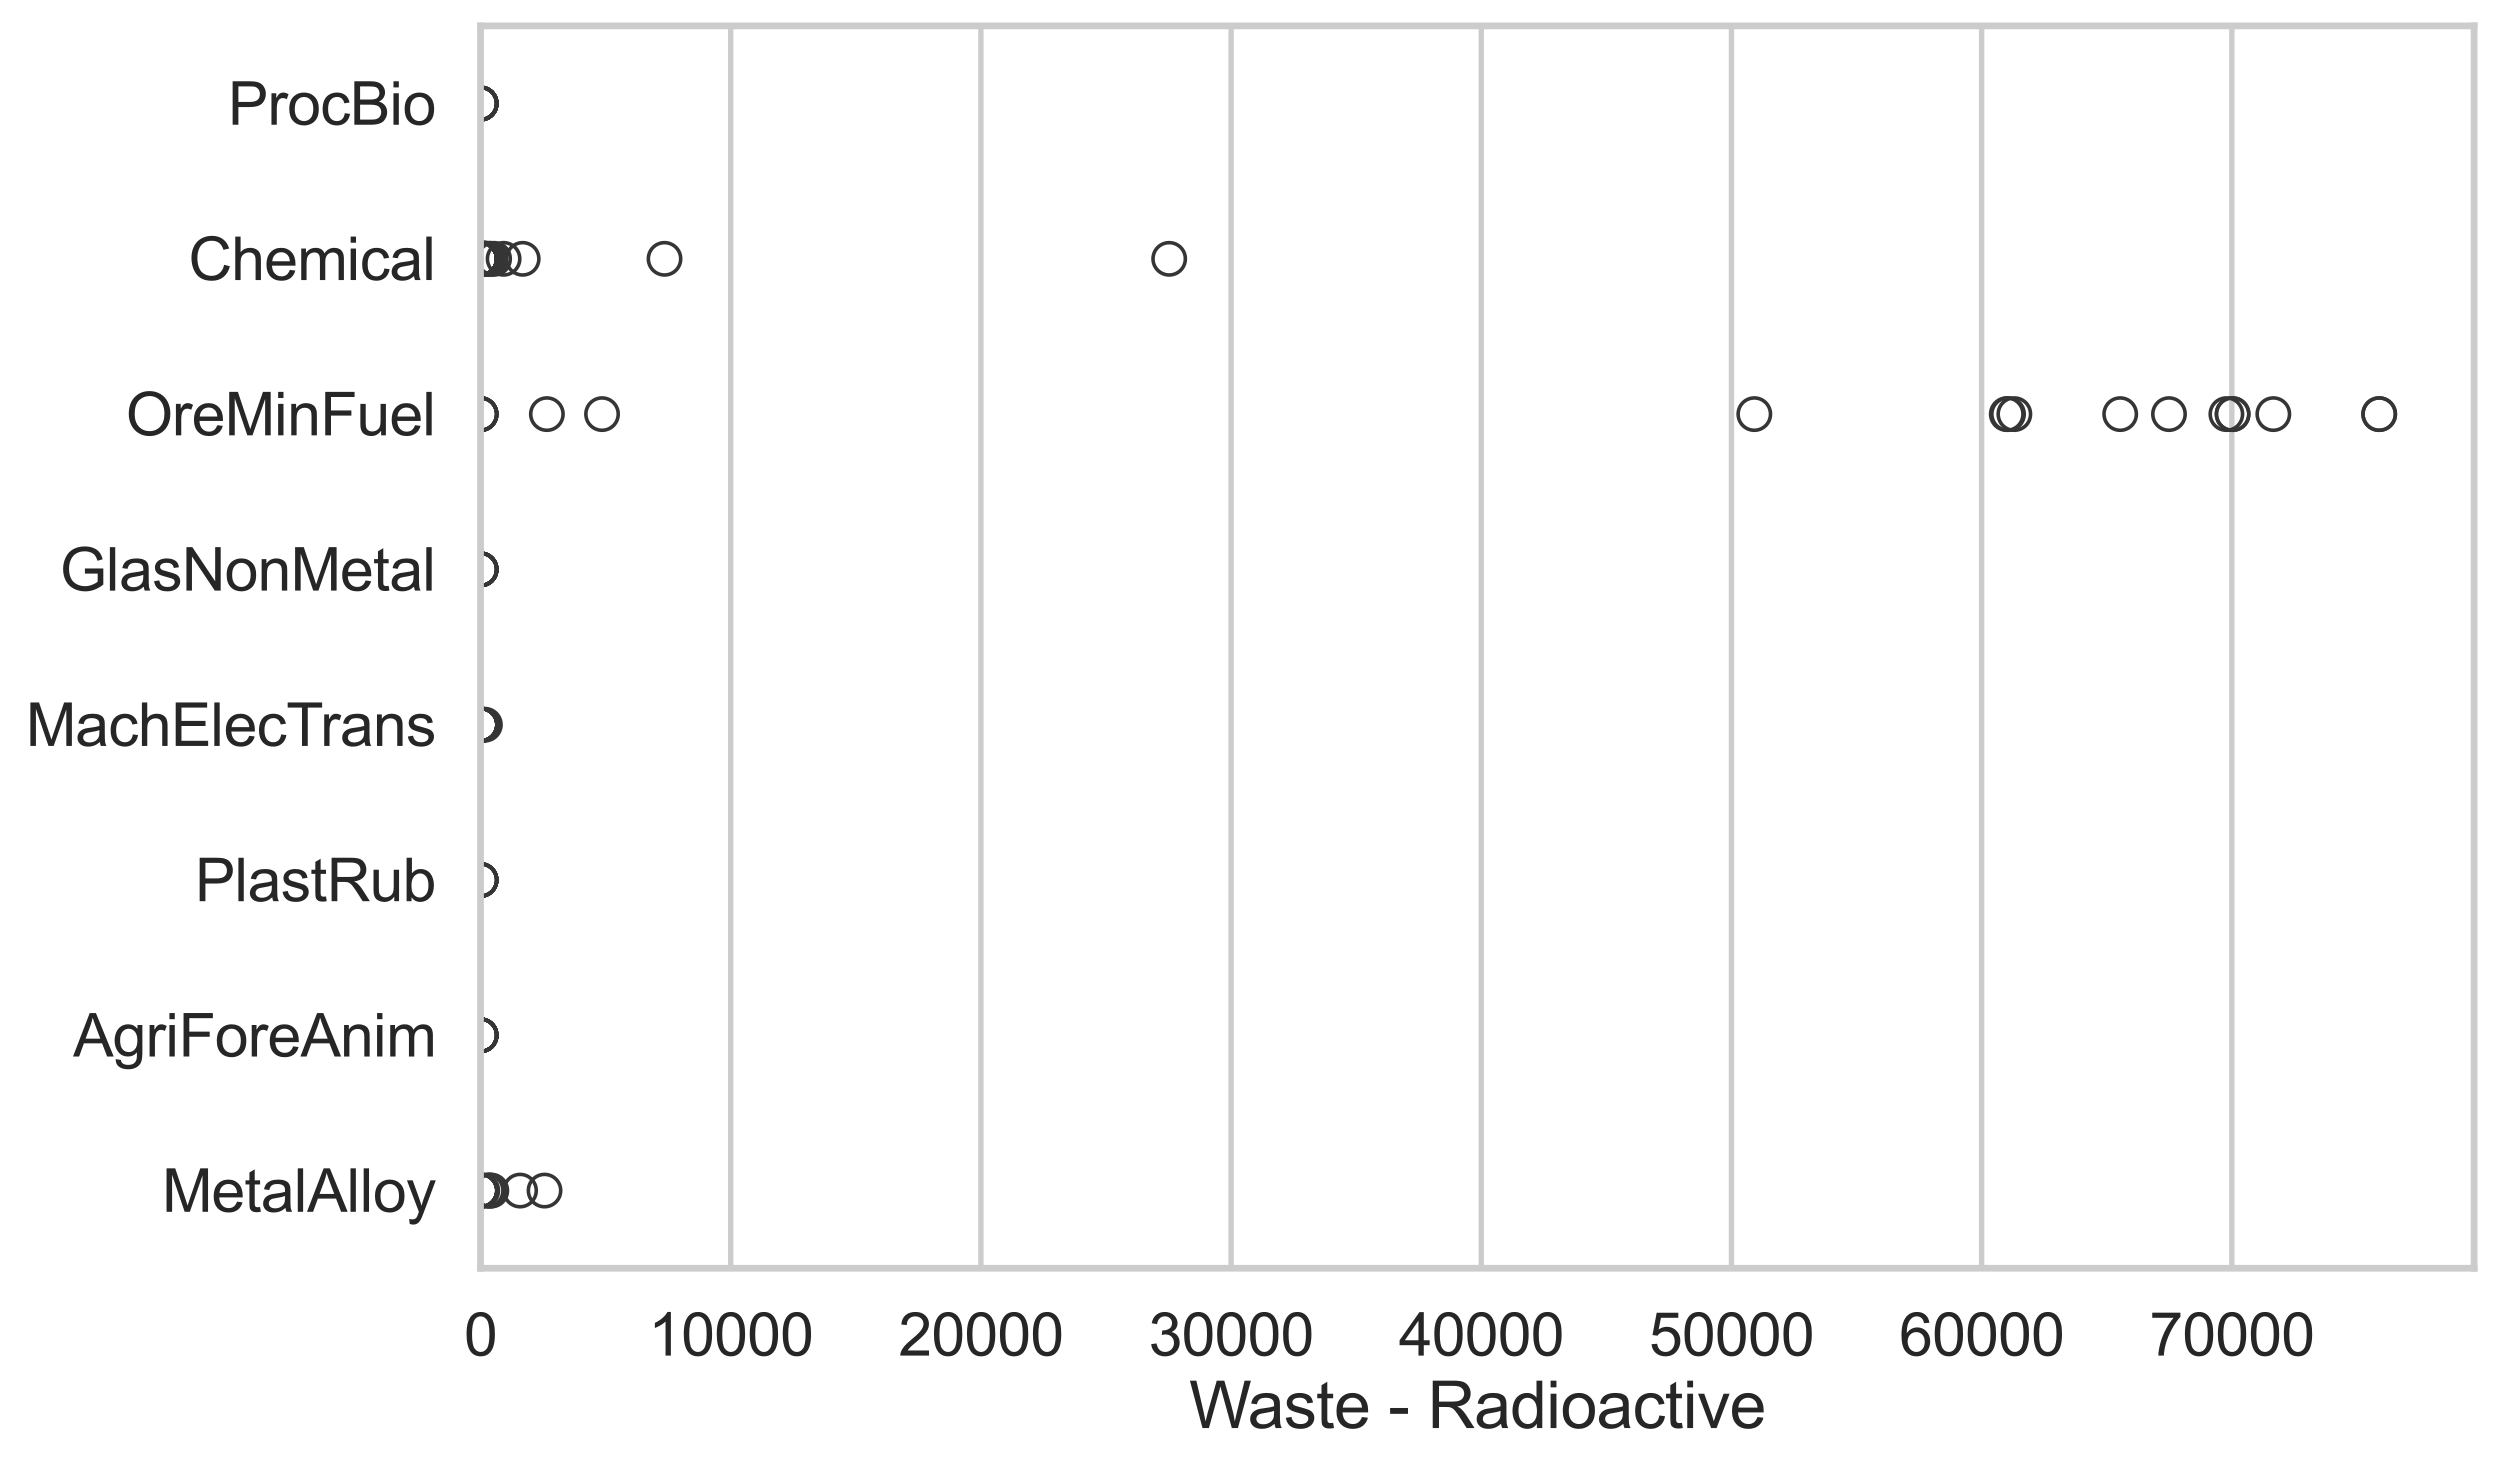 <?xml version="1.0" encoding="utf-8" standalone="no"?>
<!DOCTYPE svg PUBLIC "-//W3C//DTD SVG 1.1//EN"
  "http://www.w3.org/Graphics/SVG/1.1/DTD/svg11.dtd">
<svg xmlns:xlink="http://www.w3.org/1999/xlink" width="695.577pt" height="408.111pt" viewBox="0 0 695.577 408.111" xmlns="http://www.w3.org/2000/svg" version="1.1">
 <defs>
  <style type="text/css">*{stroke-linejoin: round; stroke-linecap: butt}</style>
 </defs>
 <g id="figure_1">
  <g id="patch_1">
   <path d="M 0 408.111 
L 695.577 408.111 
L 695.577 0 
L 0 0 
z
" style="fill: #ffffff"/>
  </g>
  <g id="axes_1">
   <g id="patch_2">
    <path d="M 133.697 352.86 
L 688.377 352.86 
L 688.377 7.2 
L 133.697 7.2 
z
" style="fill: #ffffff"/>
   </g>
   <g id="matplotlib.axis_1">
    <g id="xtick_1">
     <g id="line2d_1">
      <path d="M 133.697 352.86 
L 133.697 7.2 
" clip-path="url(#p157dc9de3c)" style="fill: none; stroke: #cccccc; stroke-width: 1.5; stroke-linecap: round"/>
     </g>
     <g id="text_1">
      <!-- 0 -->
      <g style="fill: #262626" transform="translate(129.109 377.17) scale(0.165 -0.165)">
       <defs>
        <path id="ArialMT-30" d="M 266 2259 
Q 266 3072 433 3567 
Q 600 4063 929 4331 
Q 1259 4600 1759 4600 
Q 2128 4600 2406 4451 
Q 2684 4303 2865 4023 
Q 3047 3744 3150 3342 
Q 3253 2941 3253 2259 
Q 3253 1453 3087 958 
Q 2922 463 2592 192 
Q 2263 -78 1759 -78 
Q 1097 -78 719 397 
Q 266 969 266 2259 
z
M 844 2259 
Q 844 1131 1108 757 
Q 1372 384 1759 384 
Q 2147 384 2411 759 
Q 2675 1134 2675 2259 
Q 2675 3391 2411 3762 
Q 2147 4134 1753 4134 
Q 1366 4134 1134 3806 
Q 844 3388 844 2259 
z
" transform="scale(0.016)"/>
       </defs>
       <use xlink:href="#ArialMT-30"/>
      </g>
     </g>
    </g>
    <g id="xtick_2">
     <g id="line2d_2">
      <path d="M 203.306 352.86 
L 203.306 7.2 
" clip-path="url(#p157dc9de3c)" style="fill: none; stroke: #cccccc; stroke-width: 1.5; stroke-linecap: round"/>
     </g>
     <g id="text_2">
      <!-- 10000 -->
      <g style="fill: #262626" transform="translate(180.367 377.17) scale(0.165 -0.165)">
       <defs>
        <path id="ArialMT-31" d="M 2384 0 
L 1822 0 
L 1822 3584 
Q 1619 3391 1289 3197 
Q 959 3003 697 2906 
L 697 3450 
Q 1169 3672 1522 3987 
Q 1875 4303 2022 4600 
L 2384 4600 
L 2384 0 
z
" transform="scale(0.016)"/>
       </defs>
       <use xlink:href="#ArialMT-31"/>
       <use xlink:href="#ArialMT-30" transform="translate(55.615 0)"/>
       <use xlink:href="#ArialMT-30" transform="translate(111.23 0)"/>
       <use xlink:href="#ArialMT-30" transform="translate(166.846 0)"/>
       <use xlink:href="#ArialMT-30" transform="translate(222.461 0)"/>
      </g>
     </g>
    </g>
    <g id="xtick_3">
     <g id="line2d_3">
      <path d="M 272.916 352.86 
L 272.916 7.2 
" clip-path="url(#p157dc9de3c)" style="fill: none; stroke: #cccccc; stroke-width: 1.5; stroke-linecap: round"/>
     </g>
     <g id="text_3">
      <!-- 20000 -->
      <g style="fill: #262626" transform="translate(249.977 377.17) scale(0.165 -0.165)">
       <defs>
        <path id="ArialMT-32" d="M 3222 541 
L 3222 0 
L 194 0 
Q 188 203 259 391 
Q 375 700 629 1000 
Q 884 1300 1366 1694 
Q 2113 2306 2375 2664 
Q 2638 3022 2638 3341 
Q 2638 3675 2398 3904 
Q 2159 4134 1775 4134 
Q 1369 4134 1125 3890 
Q 881 3647 878 3216 
L 300 3275 
Q 359 3922 746 4261 
Q 1134 4600 1788 4600 
Q 2447 4600 2831 4234 
Q 3216 3869 3216 3328 
Q 3216 3053 3103 2787 
Q 2991 2522 2730 2228 
Q 2469 1934 1863 1422 
Q 1356 997 1212 845 
Q 1069 694 975 541 
L 3222 541 
z
" transform="scale(0.016)"/>
       </defs>
       <use xlink:href="#ArialMT-32"/>
       <use xlink:href="#ArialMT-30" transform="translate(55.615 0)"/>
       <use xlink:href="#ArialMT-30" transform="translate(111.23 0)"/>
       <use xlink:href="#ArialMT-30" transform="translate(166.846 0)"/>
       <use xlink:href="#ArialMT-30" transform="translate(222.461 0)"/>
      </g>
     </g>
    </g>
    <g id="xtick_4">
     <g id="line2d_4">
      <path d="M 342.525 352.86 
L 342.525 7.2 
" clip-path="url(#p157dc9de3c)" style="fill: none; stroke: #cccccc; stroke-width: 1.5; stroke-linecap: round"/>
     </g>
     <g id="text_4">
      <!-- 30000 -->
      <g style="fill: #262626" transform="translate(319.586 377.17) scale(0.165 -0.165)">
       <defs>
        <path id="ArialMT-33" d="M 269 1209 
L 831 1284 
Q 928 806 1161 595 
Q 1394 384 1728 384 
Q 2125 384 2398 659 
Q 2672 934 2672 1341 
Q 2672 1728 2419 1979 
Q 2166 2231 1775 2231 
Q 1616 2231 1378 2169 
L 1441 2663 
Q 1497 2656 1531 2656 
Q 1891 2656 2178 2843 
Q 2466 3031 2466 3422 
Q 2466 3731 2256 3934 
Q 2047 4138 1716 4138 
Q 1388 4138 1169 3931 
Q 950 3725 888 3313 
L 325 3413 
Q 428 3978 793 4289 
Q 1159 4600 1703 4600 
Q 2078 4600 2393 4439 
Q 2709 4278 2876 4000 
Q 3044 3722 3044 3409 
Q 3044 3113 2884 2869 
Q 2725 2625 2413 2481 
Q 2819 2388 3044 2092 
Q 3269 1797 3269 1353 
Q 3269 753 2831 336 
Q 2394 -81 1725 -81 
Q 1122 -81 723 278 
Q 325 638 269 1209 
z
" transform="scale(0.016)"/>
       </defs>
       <use xlink:href="#ArialMT-33"/>
       <use xlink:href="#ArialMT-30" transform="translate(55.615 0)"/>
       <use xlink:href="#ArialMT-30" transform="translate(111.23 0)"/>
       <use xlink:href="#ArialMT-30" transform="translate(166.846 0)"/>
       <use xlink:href="#ArialMT-30" transform="translate(222.461 0)"/>
      </g>
     </g>
    </g>
    <g id="xtick_5">
     <g id="line2d_5">
      <path d="M 412.134 352.86 
L 412.134 7.2 
" clip-path="url(#p157dc9de3c)" style="fill: none; stroke: #cccccc; stroke-width: 1.5; stroke-linecap: round"/>
     </g>
     <g id="text_5">
      <!-- 40000 -->
      <g style="fill: #262626" transform="translate(389.195 377.17) scale(0.165 -0.165)">
       <defs>
        <path id="ArialMT-34" d="M 2069 0 
L 2069 1097 
L 81 1097 
L 81 1613 
L 2172 4581 
L 2631 4581 
L 2631 1613 
L 3250 1613 
L 3250 1097 
L 2631 1097 
L 2631 0 
L 2069 0 
z
M 2069 1613 
L 2069 3678 
L 634 1613 
L 2069 1613 
z
" transform="scale(0.016)"/>
       </defs>
       <use xlink:href="#ArialMT-34"/>
       <use xlink:href="#ArialMT-30" transform="translate(55.615 0)"/>
       <use xlink:href="#ArialMT-30" transform="translate(111.23 0)"/>
       <use xlink:href="#ArialMT-30" transform="translate(166.846 0)"/>
       <use xlink:href="#ArialMT-30" transform="translate(222.461 0)"/>
      </g>
     </g>
    </g>
    <g id="xtick_6">
     <g id="line2d_6">
      <path d="M 481.744 352.86 
L 481.744 7.2 
" clip-path="url(#p157dc9de3c)" style="fill: none; stroke: #cccccc; stroke-width: 1.5; stroke-linecap: round"/>
     </g>
     <g id="text_6">
      <!-- 50000 -->
      <g style="fill: #262626" transform="translate(458.805 377.17) scale(0.165 -0.165)">
       <defs>
        <path id="ArialMT-35" d="M 266 1200 
L 856 1250 
Q 922 819 1161 601 
Q 1400 384 1738 384 
Q 2144 384 2425 690 
Q 2706 997 2706 1503 
Q 2706 1984 2436 2262 
Q 2166 2541 1728 2541 
Q 1456 2541 1237 2417 
Q 1019 2294 894 2097 
L 366 2166 
L 809 4519 
L 3088 4519 
L 3088 3981 
L 1259 3981 
L 1013 2750 
Q 1425 3038 1878 3038 
Q 2478 3038 2890 2622 
Q 3303 2206 3303 1553 
Q 3303 931 2941 478 
Q 2500 -78 1738 -78 
Q 1113 -78 717 272 
Q 322 622 266 1200 
z
" transform="scale(0.016)"/>
       </defs>
       <use xlink:href="#ArialMT-35"/>
       <use xlink:href="#ArialMT-30" transform="translate(55.615 0)"/>
       <use xlink:href="#ArialMT-30" transform="translate(111.23 0)"/>
       <use xlink:href="#ArialMT-30" transform="translate(166.846 0)"/>
       <use xlink:href="#ArialMT-30" transform="translate(222.461 0)"/>
      </g>
     </g>
    </g>
    <g id="xtick_7">
     <g id="line2d_7">
      <path d="M 551.353 352.86 
L 551.353 7.2 
" clip-path="url(#p157dc9de3c)" style="fill: none; stroke: #cccccc; stroke-width: 1.5; stroke-linecap: round"/>
     </g>
     <g id="text_7">
      <!-- 60000 -->
      <g style="fill: #262626" transform="translate(528.414 377.17) scale(0.165 -0.165)">
       <defs>
        <path id="ArialMT-36" d="M 3184 3459 
L 2625 3416 
Q 2550 3747 2413 3897 
Q 2184 4138 1850 4138 
Q 1581 4138 1378 3988 
Q 1113 3794 959 3422 
Q 806 3050 800 2363 
Q 1003 2672 1297 2822 
Q 1591 2972 1913 2972 
Q 2475 2972 2870 2558 
Q 3266 2144 3266 1488 
Q 3266 1056 3080 686 
Q 2894 316 2569 119 
Q 2244 -78 1831 -78 
Q 1128 -78 684 439 
Q 241 956 241 2144 
Q 241 3472 731 4075 
Q 1159 4600 1884 4600 
Q 2425 4600 2770 4297 
Q 3116 3994 3184 3459 
z
M 888 1484 
Q 888 1194 1011 928 
Q 1134 663 1356 523 
Q 1578 384 1822 384 
Q 2178 384 2434 671 
Q 2691 959 2691 1453 
Q 2691 1928 2437 2201 
Q 2184 2475 1800 2475 
Q 1419 2475 1153 2201 
Q 888 1928 888 1484 
z
" transform="scale(0.016)"/>
       </defs>
       <use xlink:href="#ArialMT-36"/>
       <use xlink:href="#ArialMT-30" transform="translate(55.615 0)"/>
       <use xlink:href="#ArialMT-30" transform="translate(111.23 0)"/>
       <use xlink:href="#ArialMT-30" transform="translate(166.846 0)"/>
       <use xlink:href="#ArialMT-30" transform="translate(222.461 0)"/>
      </g>
     </g>
    </g>
    <g id="xtick_8">
     <g id="line2d_8">
      <path d="M 620.962 352.86 
L 620.962 7.2 
" clip-path="url(#p157dc9de3c)" style="fill: none; stroke: #cccccc; stroke-width: 1.5; stroke-linecap: round"/>
     </g>
     <g id="text_8">
      <!-- 70000 -->
      <g style="fill: #262626" transform="translate(598.023 377.17) scale(0.165 -0.165)">
       <defs>
        <path id="ArialMT-37" d="M 303 3981 
L 303 4522 
L 3269 4522 
L 3269 4084 
Q 2831 3619 2401 2847 
Q 1972 2075 1738 1259 
Q 1569 684 1522 0 
L 944 0 
Q 953 541 1156 1306 
Q 1359 2072 1739 2783 
Q 2119 3494 2547 3981 
L 303 3981 
z
" transform="scale(0.016)"/>
       </defs>
       <use xlink:href="#ArialMT-37"/>
       <use xlink:href="#ArialMT-30" transform="translate(55.615 0)"/>
       <use xlink:href="#ArialMT-30" transform="translate(111.23 0)"/>
       <use xlink:href="#ArialMT-30" transform="translate(166.846 0)"/>
       <use xlink:href="#ArialMT-30" transform="translate(222.461 0)"/>
      </g>
     </g>
    </g>
    <g id="text_9">
     <!-- Waste - Radioactive -->
     <g style="fill: #262626" transform="translate(330.848 397.334) scale(0.18 -0.18)">
      <defs>
       <path id="ArialMT-57" d="M 1294 0 
L 78 4581 
L 700 4581 
L 1397 1578 
Q 1509 1106 1591 641 
Q 1766 1375 1797 1488 
L 2669 4581 
L 3400 4581 
L 4056 2263 
Q 4303 1400 4413 641 
Q 4500 1075 4641 1638 
L 5359 4581 
L 5969 4581 
L 4713 0 
L 4128 0 
L 3163 3491 
Q 3041 3928 3019 4028 
Q 2947 3713 2884 3491 
L 1913 0 
L 1294 0 
z
" transform="scale(0.016)"/>
       <path id="ArialMT-61" d="M 2588 409 
Q 2275 144 1986 34 
Q 1697 -75 1366 -75 
Q 819 -75 525 192 
Q 231 459 231 875 
Q 231 1119 342 1320 
Q 453 1522 633 1644 
Q 813 1766 1038 1828 
Q 1203 1872 1538 1913 
Q 2219 1994 2541 2106 
Q 2544 2222 2544 2253 
Q 2544 2597 2384 2738 
Q 2169 2928 1744 2928 
Q 1347 2928 1158 2789 
Q 969 2650 878 2297 
L 328 2372 
Q 403 2725 575 2942 
Q 747 3159 1072 3276 
Q 1397 3394 1825 3394 
Q 2250 3394 2515 3294 
Q 2781 3194 2906 3042 
Q 3031 2891 3081 2659 
Q 3109 2516 3109 2141 
L 3109 1391 
Q 3109 606 3145 398 
Q 3181 191 3288 0 
L 2700 0 
Q 2613 175 2588 409 
z
M 2541 1666 
Q 2234 1541 1622 1453 
Q 1275 1403 1131 1340 
Q 988 1278 909 1158 
Q 831 1038 831 891 
Q 831 666 1001 516 
Q 1172 366 1500 366 
Q 1825 366 2078 508 
Q 2331 650 2450 897 
Q 2541 1088 2541 1459 
L 2541 1666 
z
" transform="scale(0.016)"/>
       <path id="ArialMT-73" d="M 197 991 
L 753 1078 
Q 800 744 1014 566 
Q 1228 388 1613 388 
Q 2000 388 2187 545 
Q 2375 703 2375 916 
Q 2375 1106 2209 1216 
Q 2094 1291 1634 1406 
Q 1016 1563 777 1677 
Q 538 1791 414 1992 
Q 291 2194 291 2438 
Q 291 2659 392 2848 
Q 494 3038 669 3163 
Q 800 3259 1026 3326 
Q 1253 3394 1513 3394 
Q 1903 3394 2198 3281 
Q 2494 3169 2634 2976 
Q 2775 2784 2828 2463 
L 2278 2388 
Q 2241 2644 2061 2787 
Q 1881 2931 1553 2931 
Q 1166 2931 1000 2803 
Q 834 2675 834 2503 
Q 834 2394 903 2306 
Q 972 2216 1119 2156 
Q 1203 2125 1616 2013 
Q 2213 1853 2448 1751 
Q 2684 1650 2818 1456 
Q 2953 1263 2953 975 
Q 2953 694 2789 445 
Q 2625 197 2315 61 
Q 2006 -75 1616 -75 
Q 969 -75 630 194 
Q 291 463 197 991 
z
" transform="scale(0.016)"/>
       <path id="ArialMT-74" d="M 1650 503 
L 1731 6 
Q 1494 -44 1306 -44 
Q 1000 -44 831 53 
Q 663 150 594 308 
Q 525 466 525 972 
L 525 2881 
L 113 2881 
L 113 3319 
L 525 3319 
L 525 4141 
L 1084 4478 
L 1084 3319 
L 1650 3319 
L 1650 2881 
L 1084 2881 
L 1084 941 
Q 1084 700 1114 631 
Q 1144 563 1211 522 
Q 1278 481 1403 481 
Q 1497 481 1650 503 
z
" transform="scale(0.016)"/>
       <path id="ArialMT-65" d="M 2694 1069 
L 3275 997 
Q 3138 488 2766 206 
Q 2394 -75 1816 -75 
Q 1088 -75 661 373 
Q 234 822 234 1631 
Q 234 2469 665 2931 
Q 1097 3394 1784 3394 
Q 2450 3394 2872 2941 
Q 3294 2488 3294 1666 
Q 3294 1616 3291 1516 
L 816 1516 
Q 847 969 1125 678 
Q 1403 388 1819 388 
Q 2128 388 2347 550 
Q 2566 713 2694 1069 
z
M 847 1978 
L 2700 1978 
Q 2663 2397 2488 2606 
Q 2219 2931 1791 2931 
Q 1403 2931 1139 2672 
Q 875 2413 847 1978 
z
" transform="scale(0.016)"/>
       <path id="ArialMT-20" transform="scale(0.016)"/>
       <path id="ArialMT-2d" d="M 203 1375 
L 203 1941 
L 1931 1941 
L 1931 1375 
L 203 1375 
z
" transform="scale(0.016)"/>
       <path id="ArialMT-52" d="M 503 0 
L 503 4581 
L 2534 4581 
Q 3147 4581 3465 4457 
Q 3784 4334 3975 4021 
Q 4166 3709 4166 3331 
Q 4166 2844 3850 2509 
Q 3534 2175 2875 2084 
Q 3116 1969 3241 1856 
Q 3506 1613 3744 1247 
L 4541 0 
L 3778 0 
L 3172 953 
Q 2906 1366 2734 1584 
Q 2563 1803 2427 1890 
Q 2291 1978 2150 2013 
Q 2047 2034 1813 2034 
L 1109 2034 
L 1109 0 
L 503 0 
z
M 1109 2559 
L 2413 2559 
Q 2828 2559 3062 2645 
Q 3297 2731 3419 2920 
Q 3541 3109 3541 3331 
Q 3541 3656 3305 3865 
Q 3069 4075 2559 4075 
L 1109 4075 
L 1109 2559 
z
" transform="scale(0.016)"/>
       <path id="ArialMT-64" d="M 2575 0 
L 2575 419 
Q 2259 -75 1647 -75 
Q 1250 -75 917 144 
Q 584 363 401 755 
Q 219 1147 219 1656 
Q 219 2153 384 2558 
Q 550 2963 881 3178 
Q 1213 3394 1622 3394 
Q 1922 3394 2156 3267 
Q 2391 3141 2538 2938 
L 2538 4581 
L 3097 4581 
L 3097 0 
L 2575 0 
z
M 797 1656 
Q 797 1019 1065 703 
Q 1334 388 1700 388 
Q 2069 388 2326 689 
Q 2584 991 2584 1609 
Q 2584 2291 2321 2609 
Q 2059 2928 1675 2928 
Q 1300 2928 1048 2622 
Q 797 2316 797 1656 
z
" transform="scale(0.016)"/>
       <path id="ArialMT-69" d="M 425 3934 
L 425 4581 
L 988 4581 
L 988 3934 
L 425 3934 
z
M 425 0 
L 425 3319 
L 988 3319 
L 988 0 
L 425 0 
z
" transform="scale(0.016)"/>
       <path id="ArialMT-6f" d="M 213 1659 
Q 213 2581 725 3025 
Q 1153 3394 1769 3394 
Q 2453 3394 2887 2945 
Q 3322 2497 3322 1706 
Q 3322 1066 3130 698 
Q 2938 331 2570 128 
Q 2203 -75 1769 -75 
Q 1072 -75 642 372 
Q 213 819 213 1659 
z
M 791 1659 
Q 791 1022 1069 705 
Q 1347 388 1769 388 
Q 2188 388 2466 706 
Q 2744 1025 2744 1678 
Q 2744 2294 2464 2611 
Q 2184 2928 1769 2928 
Q 1347 2928 1069 2612 
Q 791 2297 791 1659 
z
" transform="scale(0.016)"/>
       <path id="ArialMT-63" d="M 2588 1216 
L 3141 1144 
Q 3050 572 2676 248 
Q 2303 -75 1759 -75 
Q 1078 -75 664 370 
Q 250 816 250 1647 
Q 250 2184 428 2587 
Q 606 2991 970 3192 
Q 1334 3394 1763 3394 
Q 2303 3394 2647 3120 
Q 2991 2847 3088 2344 
L 2541 2259 
Q 2463 2594 2264 2762 
Q 2066 2931 1784 2931 
Q 1359 2931 1093 2626 
Q 828 2322 828 1663 
Q 828 994 1084 691 
Q 1341 388 1753 388 
Q 2084 388 2306 591 
Q 2528 794 2588 1216 
z
" transform="scale(0.016)"/>
       <path id="ArialMT-76" d="M 1344 0 
L 81 3319 
L 675 3319 
L 1388 1331 
Q 1503 1009 1600 663 
Q 1675 925 1809 1294 
L 2547 3319 
L 3125 3319 
L 1869 0 
L 1344 0 
z
" transform="scale(0.016)"/>
      </defs>
      <use xlink:href="#ArialMT-57"/>
      <use xlink:href="#ArialMT-61" transform="translate(90.635 0)"/>
      <use xlink:href="#ArialMT-73" transform="translate(146.25 0)"/>
      <use xlink:href="#ArialMT-74" transform="translate(196.25 0)"/>
      <use xlink:href="#ArialMT-65" transform="translate(224.033 0)"/>
      <use xlink:href="#ArialMT-20" transform="translate(279.648 0)"/>
      <use xlink:href="#ArialMT-2d" transform="translate(307.432 0)"/>
      <use xlink:href="#ArialMT-20" transform="translate(340.732 0)"/>
      <use xlink:href="#ArialMT-52" transform="translate(368.516 0)"/>
      <use xlink:href="#ArialMT-61" transform="translate(440.732 0)"/>
      <use xlink:href="#ArialMT-64" transform="translate(496.348 0)"/>
      <use xlink:href="#ArialMT-69" transform="translate(551.963 0)"/>
      <use xlink:href="#ArialMT-6f" transform="translate(574.18 0)"/>
      <use xlink:href="#ArialMT-61" transform="translate(629.795 0)"/>
      <use xlink:href="#ArialMT-63" transform="translate(685.41 0)"/>
      <use xlink:href="#ArialMT-74" transform="translate(735.41 0)"/>
      <use xlink:href="#ArialMT-69" transform="translate(763.193 0)"/>
      <use xlink:href="#ArialMT-76" transform="translate(785.41 0)"/>
      <use xlink:href="#ArialMT-65" transform="translate(835.41 0)"/>
     </g>
    </g>
   </g>
   <g id="matplotlib.axis_2">
    <g id="ytick_1">
     <g id="text_10">
      <!-- ProcBio -->
      <g style="fill: #262626" transform="translate(63.424 34.709) scale(0.165 -0.165)">
       <defs>
        <path id="ArialMT-50" d="M 494 0 
L 494 4581 
L 2222 4581 
Q 2678 4581 2919 4538 
Q 3256 4481 3484 4323 
Q 3713 4166 3852 3881 
Q 3991 3597 3991 3256 
Q 3991 2672 3619 2267 
Q 3247 1863 2275 1863 
L 1100 1863 
L 1100 0 
L 494 0 
z
M 1100 2403 
L 2284 2403 
Q 2872 2403 3119 2622 
Q 3366 2841 3366 3238 
Q 3366 3525 3220 3729 
Q 3075 3934 2838 4000 
Q 2684 4041 2272 4041 
L 1100 4041 
L 1100 2403 
z
" transform="scale(0.016)"/>
        <path id="ArialMT-72" d="M 416 0 
L 416 3319 
L 922 3319 
L 922 2816 
Q 1116 3169 1280 3281 
Q 1444 3394 1641 3394 
Q 1925 3394 2219 3213 
L 2025 2691 
Q 1819 2813 1613 2813 
Q 1428 2813 1281 2702 
Q 1134 2591 1072 2394 
Q 978 2094 978 1738 
L 978 0 
L 416 0 
z
" transform="scale(0.016)"/>
        <path id="ArialMT-42" d="M 469 0 
L 469 4581 
L 2188 4581 
Q 2713 4581 3030 4442 
Q 3347 4303 3526 4014 
Q 3706 3725 3706 3409 
Q 3706 3116 3547 2856 
Q 3388 2597 3066 2438 
Q 3481 2316 3704 2022 
Q 3928 1728 3928 1328 
Q 3928 1006 3792 729 
Q 3656 453 3456 303 
Q 3256 153 2954 76 
Q 2653 0 2216 0 
L 469 0 
z
M 1075 2656 
L 2066 2656 
Q 2469 2656 2644 2709 
Q 2875 2778 2992 2937 
Q 3109 3097 3109 3338 
Q 3109 3566 3000 3739 
Q 2891 3913 2687 3977 
Q 2484 4041 1991 4041 
L 1075 4041 
L 1075 2656 
z
M 1075 541 
L 2216 541 
Q 2509 541 2628 563 
Q 2838 600 2978 687 
Q 3119 775 3209 942 
Q 3300 1109 3300 1328 
Q 3300 1584 3169 1773 
Q 3038 1963 2805 2039 
Q 2572 2116 2134 2116 
L 1075 2116 
L 1075 541 
z
" transform="scale(0.016)"/>
       </defs>
       <use xlink:href="#ArialMT-50"/>
       <use xlink:href="#ArialMT-72" transform="translate(66.699 0)"/>
       <use xlink:href="#ArialMT-6f" transform="translate(100 0)"/>
       <use xlink:href="#ArialMT-63" transform="translate(155.615 0)"/>
       <use xlink:href="#ArialMT-42" transform="translate(205.615 0)"/>
       <use xlink:href="#ArialMT-69" transform="translate(272.314 0)"/>
       <use xlink:href="#ArialMT-6f" transform="translate(294.531 0)"/>
      </g>
     </g>
    </g>
    <g id="ytick_2">
     <g id="text_11">
      <!-- Chemical -->
      <g style="fill: #262626" transform="translate(52.428 77.916) scale(0.165 -0.165)">
       <defs>
        <path id="ArialMT-43" d="M 3763 1606 
L 4369 1453 
Q 4178 706 3683 314 
Q 3188 -78 2472 -78 
Q 1731 -78 1267 223 
Q 803 525 561 1097 
Q 319 1669 319 2325 
Q 319 3041 592 3573 
Q 866 4106 1370 4382 
Q 1875 4659 2481 4659 
Q 3169 4659 3637 4309 
Q 4106 3959 4291 3325 
L 3694 3184 
Q 3534 3684 3231 3912 
Q 2928 4141 2469 4141 
Q 1941 4141 1586 3887 
Q 1231 3634 1087 3207 
Q 944 2781 944 2328 
Q 944 1744 1114 1308 
Q 1284 872 1643 656 
Q 2003 441 2422 441 
Q 2931 441 3284 734 
Q 3638 1028 3763 1606 
z
" transform="scale(0.016)"/>
        <path id="ArialMT-68" d="M 422 0 
L 422 4581 
L 984 4581 
L 984 2938 
Q 1378 3394 1978 3394 
Q 2347 3394 2619 3248 
Q 2891 3103 3008 2847 
Q 3125 2591 3125 2103 
L 3125 0 
L 2563 0 
L 2563 2103 
Q 2563 2525 2380 2717 
Q 2197 2909 1863 2909 
Q 1613 2909 1392 2779 
Q 1172 2650 1078 2428 
Q 984 2206 984 1816 
L 984 0 
L 422 0 
z
" transform="scale(0.016)"/>
        <path id="ArialMT-6d" d="M 422 0 
L 422 3319 
L 925 3319 
L 925 2853 
Q 1081 3097 1340 3245 
Q 1600 3394 1931 3394 
Q 2300 3394 2536 3241 
Q 2772 3088 2869 2813 
Q 3263 3394 3894 3394 
Q 4388 3394 4653 3120 
Q 4919 2847 4919 2278 
L 4919 0 
L 4359 0 
L 4359 2091 
Q 4359 2428 4304 2576 
Q 4250 2725 4106 2815 
Q 3963 2906 3769 2906 
Q 3419 2906 3187 2673 
Q 2956 2441 2956 1928 
L 2956 0 
L 2394 0 
L 2394 2156 
Q 2394 2531 2256 2718 
Q 2119 2906 1806 2906 
Q 1569 2906 1367 2781 
Q 1166 2656 1075 2415 
Q 984 2175 984 1722 
L 984 0 
L 422 0 
z
" transform="scale(0.016)"/>
        <path id="ArialMT-6c" d="M 409 0 
L 409 4581 
L 972 4581 
L 972 0 
L 409 0 
z
" transform="scale(0.016)"/>
       </defs>
       <use xlink:href="#ArialMT-43"/>
       <use xlink:href="#ArialMT-68" transform="translate(72.217 0)"/>
       <use xlink:href="#ArialMT-65" transform="translate(127.832 0)"/>
       <use xlink:href="#ArialMT-6d" transform="translate(183.447 0)"/>
       <use xlink:href="#ArialMT-69" transform="translate(266.748 0)"/>
       <use xlink:href="#ArialMT-63" transform="translate(288.965 0)"/>
       <use xlink:href="#ArialMT-61" transform="translate(338.965 0)"/>
       <use xlink:href="#ArialMT-6c" transform="translate(394.58 0)"/>
      </g>
     </g>
    </g>
    <g id="ytick_3">
     <g id="text_12">
      <!-- OreMinFuel -->
      <g style="fill: #262626" transform="translate(35.013 121.124) scale(0.165 -0.165)">
       <defs>
        <path id="ArialMT-4f" d="M 309 2231 
Q 309 3372 921 4017 
Q 1534 4663 2503 4663 
Q 3138 4663 3647 4359 
Q 4156 4056 4423 3514 
Q 4691 2972 4691 2284 
Q 4691 1588 4409 1038 
Q 4128 488 3612 205 
Q 3097 -78 2500 -78 
Q 1853 -78 1343 234 
Q 834 547 571 1087 
Q 309 1628 309 2231 
z
M 934 2222 
Q 934 1394 1379 917 
Q 1825 441 2497 441 
Q 3181 441 3623 922 
Q 4066 1403 4066 2288 
Q 4066 2847 3877 3264 
Q 3688 3681 3323 3911 
Q 2959 4141 2506 4141 
Q 1863 4141 1398 3698 
Q 934 3256 934 2222 
z
" transform="scale(0.016)"/>
        <path id="ArialMT-4d" d="M 475 0 
L 475 4581 
L 1388 4581 
L 2472 1338 
Q 2622 884 2691 659 
Q 2769 909 2934 1394 
L 4031 4581 
L 4847 4581 
L 4847 0 
L 4263 0 
L 4263 3834 
L 2931 0 
L 2384 0 
L 1059 3900 
L 1059 0 
L 475 0 
z
" transform="scale(0.016)"/>
        <path id="ArialMT-6e" d="M 422 0 
L 422 3319 
L 928 3319 
L 928 2847 
Q 1294 3394 1984 3394 
Q 2284 3394 2536 3286 
Q 2788 3178 2913 3003 
Q 3038 2828 3088 2588 
Q 3119 2431 3119 2041 
L 3119 0 
L 2556 0 
L 2556 2019 
Q 2556 2363 2490 2533 
Q 2425 2703 2258 2804 
Q 2091 2906 1866 2906 
Q 1506 2906 1245 2678 
Q 984 2450 984 1813 
L 984 0 
L 422 0 
z
" transform="scale(0.016)"/>
        <path id="ArialMT-46" d="M 525 0 
L 525 4581 
L 3616 4581 
L 3616 4041 
L 1131 4041 
L 1131 2622 
L 3281 2622 
L 3281 2081 
L 1131 2081 
L 1131 0 
L 525 0 
z
" transform="scale(0.016)"/>
        <path id="ArialMT-75" d="M 2597 0 
L 2597 488 
Q 2209 -75 1544 -75 
Q 1250 -75 995 37 
Q 741 150 617 320 
Q 494 491 444 738 
Q 409 903 409 1263 
L 409 3319 
L 972 3319 
L 972 1478 
Q 972 1038 1006 884 
Q 1059 663 1231 536 
Q 1403 409 1656 409 
Q 1909 409 2131 539 
Q 2353 669 2445 892 
Q 2538 1116 2538 1541 
L 2538 3319 
L 3100 3319 
L 3100 0 
L 2597 0 
z
" transform="scale(0.016)"/>
       </defs>
       <use xlink:href="#ArialMT-4f"/>
       <use xlink:href="#ArialMT-72" transform="translate(77.783 0)"/>
       <use xlink:href="#ArialMT-65" transform="translate(111.084 0)"/>
       <use xlink:href="#ArialMT-4d" transform="translate(166.699 0)"/>
       <use xlink:href="#ArialMT-69" transform="translate(250 0)"/>
       <use xlink:href="#ArialMT-6e" transform="translate(272.217 0)"/>
       <use xlink:href="#ArialMT-46" transform="translate(327.832 0)"/>
       <use xlink:href="#ArialMT-75" transform="translate(388.916 0)"/>
       <use xlink:href="#ArialMT-65" transform="translate(444.531 0)"/>
       <use xlink:href="#ArialMT-6c" transform="translate(500.146 0)"/>
      </g>
     </g>
    </g>
    <g id="ytick_4">
     <g id="text_13">
      <!-- GlasNonMetal -->
      <g style="fill: #262626" transform="translate(16.659 164.331) scale(0.165 -0.165)">
       <defs>
        <path id="ArialMT-47" d="M 2638 1797 
L 2638 2334 
L 4578 2338 
L 4578 638 
Q 4131 281 3656 101 
Q 3181 -78 2681 -78 
Q 2006 -78 1454 211 
Q 903 500 622 1047 
Q 341 1594 341 2269 
Q 341 2938 620 3517 
Q 900 4097 1425 4378 
Q 1950 4659 2634 4659 
Q 3131 4659 3532 4498 
Q 3934 4338 4162 4050 
Q 4391 3763 4509 3300 
L 3963 3150 
Q 3859 3500 3706 3700 
Q 3553 3900 3268 4020 
Q 2984 4141 2638 4141 
Q 2222 4141 1919 4014 
Q 1616 3888 1430 3681 
Q 1244 3475 1141 3228 
Q 966 2803 966 2306 
Q 966 1694 1177 1281 
Q 1388 869 1791 669 
Q 2194 469 2647 469 
Q 3041 469 3416 620 
Q 3791 772 3984 944 
L 3984 1797 
L 2638 1797 
z
" transform="scale(0.016)"/>
        <path id="ArialMT-4e" d="M 488 0 
L 488 4581 
L 1109 4581 
L 3516 984 
L 3516 4581 
L 4097 4581 
L 4097 0 
L 3475 0 
L 1069 3600 
L 1069 0 
L 488 0 
z
" transform="scale(0.016)"/>
       </defs>
       <use xlink:href="#ArialMT-47"/>
       <use xlink:href="#ArialMT-6c" transform="translate(77.783 0)"/>
       <use xlink:href="#ArialMT-61" transform="translate(100 0)"/>
       <use xlink:href="#ArialMT-73" transform="translate(155.615 0)"/>
       <use xlink:href="#ArialMT-4e" transform="translate(205.615 0)"/>
       <use xlink:href="#ArialMT-6f" transform="translate(277.832 0)"/>
       <use xlink:href="#ArialMT-6e" transform="translate(333.447 0)"/>
       <use xlink:href="#ArialMT-4d" transform="translate(389.062 0)"/>
       <use xlink:href="#ArialMT-65" transform="translate(472.363 0)"/>
       <use xlink:href="#ArialMT-74" transform="translate(527.979 0)"/>
       <use xlink:href="#ArialMT-61" transform="translate(555.762 0)"/>
       <use xlink:href="#ArialMT-6c" transform="translate(611.377 0)"/>
      </g>
     </g>
    </g>
    <g id="ytick_5">
     <g id="text_14">
      <!-- MachElecTrans -->
      <g style="fill: #262626" transform="translate(7.2 207.539) scale(0.165 -0.165)">
       <defs>
        <path id="ArialMT-45" d="M 506 0 
L 506 4581 
L 3819 4581 
L 3819 4041 
L 1113 4041 
L 1113 2638 
L 3647 2638 
L 3647 2100 
L 1113 2100 
L 1113 541 
L 3925 541 
L 3925 0 
L 506 0 
z
" transform="scale(0.016)"/>
        <path id="ArialMT-54" d="M 1659 0 
L 1659 4041 
L 150 4041 
L 150 4581 
L 3781 4581 
L 3781 4041 
L 2266 4041 
L 2266 0 
L 1659 0 
z
" transform="scale(0.016)"/>
       </defs>
       <use xlink:href="#ArialMT-4d"/>
       <use xlink:href="#ArialMT-61" transform="translate(83.301 0)"/>
       <use xlink:href="#ArialMT-63" transform="translate(138.916 0)"/>
       <use xlink:href="#ArialMT-68" transform="translate(188.916 0)"/>
       <use xlink:href="#ArialMT-45" transform="translate(244.531 0)"/>
       <use xlink:href="#ArialMT-6c" transform="translate(311.23 0)"/>
       <use xlink:href="#ArialMT-65" transform="translate(333.447 0)"/>
       <use xlink:href="#ArialMT-63" transform="translate(389.062 0)"/>
       <use xlink:href="#ArialMT-54" transform="translate(439.062 0)"/>
       <use xlink:href="#ArialMT-72" transform="translate(496.396 0)"/>
       <use xlink:href="#ArialMT-61" transform="translate(529.697 0)"/>
       <use xlink:href="#ArialMT-6e" transform="translate(585.312 0)"/>
       <use xlink:href="#ArialMT-73" transform="translate(640.928 0)"/>
      </g>
     </g>
    </g>
    <g id="ytick_6">
     <g id="text_15">
      <!-- PlastRub -->
      <g style="fill: #262626" transform="translate(54.248 250.746) scale(0.165 -0.165)">
       <defs>
        <path id="ArialMT-62" d="M 941 0 
L 419 0 
L 419 4581 
L 981 4581 
L 981 2947 
Q 1338 3394 1891 3394 
Q 2197 3394 2470 3270 
Q 2744 3147 2920 2923 
Q 3097 2700 3197 2384 
Q 3297 2069 3297 1709 
Q 3297 856 2875 390 
Q 2453 -75 1863 -75 
Q 1275 -75 941 416 
L 941 0 
z
M 934 1684 
Q 934 1088 1097 822 
Q 1363 388 1816 388 
Q 2184 388 2453 708 
Q 2722 1028 2722 1663 
Q 2722 2313 2464 2622 
Q 2206 2931 1841 2931 
Q 1472 2931 1203 2611 
Q 934 2291 934 1684 
z
" transform="scale(0.016)"/>
       </defs>
       <use xlink:href="#ArialMT-50"/>
       <use xlink:href="#ArialMT-6c" transform="translate(66.699 0)"/>
       <use xlink:href="#ArialMT-61" transform="translate(88.916 0)"/>
       <use xlink:href="#ArialMT-73" transform="translate(144.531 0)"/>
       <use xlink:href="#ArialMT-74" transform="translate(194.531 0)"/>
       <use xlink:href="#ArialMT-52" transform="translate(222.314 0)"/>
       <use xlink:href="#ArialMT-75" transform="translate(294.531 0)"/>
       <use xlink:href="#ArialMT-62" transform="translate(350.146 0)"/>
      </g>
     </g>
    </g>
    <g id="ytick_7">
     <g id="text_16">
      <!-- AgriForeAnim -->
      <g style="fill: #262626" transform="translate(20.341 293.954) scale(0.165 -0.165)">
       <defs>
        <path id="ArialMT-41" d="M -9 0 
L 1750 4581 
L 2403 4581 
L 4278 0 
L 3588 0 
L 3053 1388 
L 1138 1388 
L 634 0 
L -9 0 
z
M 1313 1881 
L 2866 1881 
L 2388 3150 
Q 2169 3728 2063 4100 
Q 1975 3659 1816 3225 
L 1313 1881 
z
" transform="scale(0.016)"/>
        <path id="ArialMT-67" d="M 319 -275 
L 866 -356 
Q 900 -609 1056 -725 
Q 1266 -881 1628 -881 
Q 2019 -881 2231 -725 
Q 2444 -569 2519 -288 
Q 2563 -116 2559 434 
Q 2191 0 1641 0 
Q 956 0 581 494 
Q 206 988 206 1678 
Q 206 2153 378 2554 
Q 550 2956 876 3175 
Q 1203 3394 1644 3394 
Q 2231 3394 2613 2919 
L 2613 3319 
L 3131 3319 
L 3131 450 
Q 3131 -325 2973 -648 
Q 2816 -972 2473 -1159 
Q 2131 -1347 1631 -1347 
Q 1038 -1347 672 -1080 
Q 306 -813 319 -275 
z
M 784 1719 
Q 784 1066 1043 766 
Q 1303 466 1694 466 
Q 2081 466 2343 764 
Q 2606 1063 2606 1700 
Q 2606 2309 2336 2618 
Q 2066 2928 1684 2928 
Q 1309 2928 1046 2623 
Q 784 2319 784 1719 
z
" transform="scale(0.016)"/>
       </defs>
       <use xlink:href="#ArialMT-41"/>
       <use xlink:href="#ArialMT-67" transform="translate(66.699 0)"/>
       <use xlink:href="#ArialMT-72" transform="translate(122.314 0)"/>
       <use xlink:href="#ArialMT-69" transform="translate(155.615 0)"/>
       <use xlink:href="#ArialMT-46" transform="translate(177.832 0)"/>
       <use xlink:href="#ArialMT-6f" transform="translate(238.916 0)"/>
       <use xlink:href="#ArialMT-72" transform="translate(294.531 0)"/>
       <use xlink:href="#ArialMT-65" transform="translate(327.832 0)"/>
       <use xlink:href="#ArialMT-41" transform="translate(383.447 0)"/>
       <use xlink:href="#ArialMT-6e" transform="translate(450.146 0)"/>
       <use xlink:href="#ArialMT-69" transform="translate(505.762 0)"/>
       <use xlink:href="#ArialMT-6d" transform="translate(527.979 0)"/>
      </g>
     </g>
    </g>
    <g id="ytick_8">
     <g id="text_17">
      <!-- MetalAlloy -->
      <g style="fill: #262626" transform="translate(45.088 337.161) scale(0.165 -0.165)">
       <defs>
        <path id="ArialMT-79" d="M 397 -1278 
L 334 -750 
Q 519 -800 656 -800 
Q 844 -800 956 -737 
Q 1069 -675 1141 -563 
Q 1194 -478 1313 -144 
Q 1328 -97 1363 -6 
L 103 3319 
L 709 3319 
L 1400 1397 
Q 1534 1031 1641 628 
Q 1738 1016 1872 1384 
L 2581 3319 
L 3144 3319 
L 1881 -56 
Q 1678 -603 1566 -809 
Q 1416 -1088 1222 -1217 
Q 1028 -1347 759 -1347 
Q 597 -1347 397 -1278 
z
" transform="scale(0.016)"/>
       </defs>
       <use xlink:href="#ArialMT-4d"/>
       <use xlink:href="#ArialMT-65" transform="translate(83.301 0)"/>
       <use xlink:href="#ArialMT-74" transform="translate(138.916 0)"/>
       <use xlink:href="#ArialMT-61" transform="translate(166.699 0)"/>
       <use xlink:href="#ArialMT-6c" transform="translate(222.314 0)"/>
       <use xlink:href="#ArialMT-41" transform="translate(244.531 0)"/>
       <use xlink:href="#ArialMT-6c" transform="translate(311.23 0)"/>
       <use xlink:href="#ArialMT-6c" transform="translate(333.447 0)"/>
       <use xlink:href="#ArialMT-6f" transform="translate(355.664 0)"/>
       <use xlink:href="#ArialMT-79" transform="translate(411.279 0)"/>
      </g>
     </g>
    </g>
   </g>
   <g id="patch_3">
    <path d="M 133.697 11.521 
L 133.697 46.087 
L 133.697 46.087 
L 133.697 11.521 
L 133.697 11.521 
z
" clip-path="url(#p157dc9de3c)" style="fill: #ca74db; stroke: #353535; stroke-linejoin: miter"/>
   </g>
   <g id="line2d_9">
    <path d="M 133.697 28.804 
L 133.697 28.804 
" clip-path="url(#p157dc9de3c)" style="fill: none; stroke: #353535"/>
   </g>
   <g id="line2d_10">
    <path d="M 133.697 28.804 
L 133.697 28.804 
" clip-path="url(#p157dc9de3c)" style="fill: none; stroke: #353535"/>
   </g>
   <g id="line2d_11">
    <path d="M 133.697 20.162 
L 133.697 37.445 
" clip-path="url(#p157dc9de3c)" style="fill: none; stroke: #353535; stroke-linecap: round"/>
   </g>
   <g id="line2d_12">
    <path d="M 133.697 20.162 
L 133.697 37.445 
" clip-path="url(#p157dc9de3c)" style="fill: none; stroke: #353535; stroke-linecap: round"/>
   </g>
   <g id="line2d_13">
    <defs>
     <path id="mbe0f09ce33" d="M 0 4.5 
C 1.193 4.5 2.338 4.026 3.182 3.182 
C 4.026 2.338 4.5 1.193 4.5 0 
C 4.5 -1.193 4.026 -2.338 3.182 -3.182 
C 2.338 -4.026 1.193 -4.5 0 -4.5 
C -1.193 -4.5 -2.338 -4.026 -3.182 -3.182 
C -4.026 -2.338 -4.5 -1.193 -4.5 0 
C -4.5 1.193 -4.026 2.338 -3.182 3.182 
C -2.338 4.026 -1.193 4.5 0 4.5 
z
" style="stroke: #353535"/>
    </defs>
    <g clip-path="url(#p157dc9de3c)">
     <use xlink:href="#mbe0f09ce33" x="133.701" y="28.804" style="fill-opacity: 0; stroke: #353535"/>
     <use xlink:href="#mbe0f09ce33" x="133.699" y="28.804" style="fill-opacity: 0; stroke: #353535"/>
     <use xlink:href="#mbe0f09ce33" x="133.703" y="28.804" style="fill-opacity: 0; stroke: #353535"/>
     <use xlink:href="#mbe0f09ce33" x="133.712" y="28.804" style="fill-opacity: 0; stroke: #353535"/>
     <use xlink:href="#mbe0f09ce33" x="133.698" y="28.804" style="fill-opacity: 0; stroke: #353535"/>
     <use xlink:href="#mbe0f09ce33" x="133.703" y="28.804" style="fill-opacity: 0; stroke: #353535"/>
     <use xlink:href="#mbe0f09ce33" x="133.698" y="28.804" style="fill-opacity: 0; stroke: #353535"/>
     <use xlink:href="#mbe0f09ce33" x="133.699" y="28.804" style="fill-opacity: 0; stroke: #353535"/>
     <use xlink:href="#mbe0f09ce33" x="133.698" y="28.804" style="fill-opacity: 0; stroke: #353535"/>
     <use xlink:href="#mbe0f09ce33" x="133.698" y="28.804" style="fill-opacity: 0; stroke: #353535"/>
     <use xlink:href="#mbe0f09ce33" x="133.698" y="28.804" style="fill-opacity: 0; stroke: #353535"/>
     <use xlink:href="#mbe0f09ce33" x="133.699" y="28.804" style="fill-opacity: 0; stroke: #353535"/>
     <use xlink:href="#mbe0f09ce33" x="133.698" y="28.804" style="fill-opacity: 0; stroke: #353535"/>
     <use xlink:href="#mbe0f09ce33" x="133.698" y="28.804" style="fill-opacity: 0; stroke: #353535"/>
     <use xlink:href="#mbe0f09ce33" x="133.698" y="28.804" style="fill-opacity: 0; stroke: #353535"/>
     <use xlink:href="#mbe0f09ce33" x="133.698" y="28.804" style="fill-opacity: 0; stroke: #353535"/>
     <use xlink:href="#mbe0f09ce33" x="133.699" y="28.804" style="fill-opacity: 0; stroke: #353535"/>
     <use xlink:href="#mbe0f09ce33" x="133.698" y="28.804" style="fill-opacity: 0; stroke: #353535"/>
    </g>
   </g>
   <g id="patch_4">
    <path d="M 133.697 54.728 
L 133.697 89.294 
L 133.698 89.294 
L 133.698 54.728 
L 133.697 54.728 
z
" clip-path="url(#p157dc9de3c)" style="fill: #5ca236; stroke: #353535; stroke-linejoin: miter"/>
   </g>
   <g id="line2d_14">
    <path d="M 133.697 72.011 
L 133.697 72.011 
" clip-path="url(#p157dc9de3c)" style="fill: none; stroke: #353535"/>
   </g>
   <g id="line2d_15">
    <path d="M 133.698 72.011 
L 133.699 72.011 
" clip-path="url(#p157dc9de3c)" style="fill: none; stroke: #353535"/>
   </g>
   <g id="line2d_16">
    <path d="M 133.697 63.37 
L 133.697 80.653 
" clip-path="url(#p157dc9de3c)" style="fill: none; stroke: #353535; stroke-linecap: round"/>
   </g>
   <g id="line2d_17">
    <path d="M 133.699 63.37 
L 133.699 80.653 
" clip-path="url(#p157dc9de3c)" style="fill: none; stroke: #353535; stroke-linecap: round"/>
   </g>
   <g id="line2d_18">
    <g clip-path="url(#p157dc9de3c)">
     <use xlink:href="#mbe0f09ce33" x="134.548" y="72.011" style="fill-opacity: 0; stroke: #353535"/>
     <use xlink:href="#mbe0f09ce33" x="133.701" y="72.011" style="fill-opacity: 0; stroke: #353535"/>
     <use xlink:href="#mbe0f09ce33" x="133.733" y="72.011" style="fill-opacity: 0; stroke: #353535"/>
     <use xlink:href="#mbe0f09ce33" x="133.702" y="72.011" style="fill-opacity: 0; stroke: #353535"/>
     <use xlink:href="#mbe0f09ce33" x="133.7" y="72.011" style="fill-opacity: 0; stroke: #353535"/>
     <use xlink:href="#mbe0f09ce33" x="133.711" y="72.011" style="fill-opacity: 0; stroke: #353535"/>
     <use xlink:href="#mbe0f09ce33" x="133.781" y="72.011" style="fill-opacity: 0; stroke: #353535"/>
     <use xlink:href="#mbe0f09ce33" x="325.304" y="72.011" style="fill-opacity: 0; stroke: #353535"/>
     <use xlink:href="#mbe0f09ce33" x="133.704" y="72.011" style="fill-opacity: 0; stroke: #353535"/>
     <use xlink:href="#mbe0f09ce33" x="133.725" y="72.011" style="fill-opacity: 0; stroke: #353535"/>
     <use xlink:href="#mbe0f09ce33" x="133.718" y="72.011" style="fill-opacity: 0; stroke: #353535"/>
     <use xlink:href="#mbe0f09ce33" x="135.159" y="72.011" style="fill-opacity: 0; stroke: #353535"/>
     <use xlink:href="#mbe0f09ce33" x="133.725" y="72.011" style="fill-opacity: 0; stroke: #353535"/>
     <use xlink:href="#mbe0f09ce33" x="133.716" y="72.011" style="fill-opacity: 0; stroke: #353535"/>
     <use xlink:href="#mbe0f09ce33" x="133.713" y="72.011" style="fill-opacity: 0; stroke: #353535"/>
     <use xlink:href="#mbe0f09ce33" x="133.7" y="72.011" style="fill-opacity: 0; stroke: #353535"/>
     <use xlink:href="#mbe0f09ce33" x="133.712" y="72.011" style="fill-opacity: 0; stroke: #353535"/>
     <use xlink:href="#mbe0f09ce33" x="133.7" y="72.011" style="fill-opacity: 0; stroke: #353535"/>
     <use xlink:href="#mbe0f09ce33" x="133.699" y="72.011" style="fill-opacity: 0; stroke: #353535"/>
     <use xlink:href="#mbe0f09ce33" x="133.712" y="72.011" style="fill-opacity: 0; stroke: #353535"/>
     <use xlink:href="#mbe0f09ce33" x="136.411" y="72.011" style="fill-opacity: 0; stroke: #353535"/>
     <use xlink:href="#mbe0f09ce33" x="133.7" y="72.011" style="fill-opacity: 0; stroke: #353535"/>
     <use xlink:href="#mbe0f09ce33" x="133.725" y="72.011" style="fill-opacity: 0; stroke: #353535"/>
     <use xlink:href="#mbe0f09ce33" x="133.702" y="72.011" style="fill-opacity: 0; stroke: #353535"/>
     <use xlink:href="#mbe0f09ce33" x="133.742" y="72.011" style="fill-opacity: 0; stroke: #353535"/>
     <use xlink:href="#mbe0f09ce33" x="133.776" y="72.011" style="fill-opacity: 0; stroke: #353535"/>
     <use xlink:href="#mbe0f09ce33" x="140.118" y="72.011" style="fill-opacity: 0; stroke: #353535"/>
     <use xlink:href="#mbe0f09ce33" x="133.702" y="72.011" style="fill-opacity: 0; stroke: #353535"/>
     <use xlink:href="#mbe0f09ce33" x="133.715" y="72.011" style="fill-opacity: 0; stroke: #353535"/>
     <use xlink:href="#mbe0f09ce33" x="135.488" y="72.011" style="fill-opacity: 0; stroke: #353535"/>
     <use xlink:href="#mbe0f09ce33" x="133.782" y="72.011" style="fill-opacity: 0; stroke: #353535"/>
     <use xlink:href="#mbe0f09ce33" x="135.087" y="72.011" style="fill-opacity: 0; stroke: #353535"/>
     <use xlink:href="#mbe0f09ce33" x="133.719" y="72.011" style="fill-opacity: 0; stroke: #353535"/>
     <use xlink:href="#mbe0f09ce33" x="134.901" y="72.011" style="fill-opacity: 0; stroke: #353535"/>
     <use xlink:href="#mbe0f09ce33" x="133.727" y="72.011" style="fill-opacity: 0; stroke: #353535"/>
     <use xlink:href="#mbe0f09ce33" x="133.737" y="72.011" style="fill-opacity: 0; stroke: #353535"/>
     <use xlink:href="#mbe0f09ce33" x="133.699" y="72.011" style="fill-opacity: 0; stroke: #353535"/>
     <use xlink:href="#mbe0f09ce33" x="133.7" y="72.011" style="fill-opacity: 0; stroke: #353535"/>
     <use xlink:href="#mbe0f09ce33" x="133.7" y="72.011" style="fill-opacity: 0; stroke: #353535"/>
     <use xlink:href="#mbe0f09ce33" x="133.702" y="72.011" style="fill-opacity: 0; stroke: #353535"/>
     <use xlink:href="#mbe0f09ce33" x="134.633" y="72.011" style="fill-opacity: 0; stroke: #353535"/>
     <use xlink:href="#mbe0f09ce33" x="133.813" y="72.011" style="fill-opacity: 0; stroke: #353535"/>
     <use xlink:href="#mbe0f09ce33" x="133.789" y="72.011" style="fill-opacity: 0; stroke: #353535"/>
     <use xlink:href="#mbe0f09ce33" x="133.704" y="72.011" style="fill-opacity: 0; stroke: #353535"/>
     <use xlink:href="#mbe0f09ce33" x="145.428" y="72.011" style="fill-opacity: 0; stroke: #353535"/>
     <use xlink:href="#mbe0f09ce33" x="133.699" y="72.011" style="fill-opacity: 0; stroke: #353535"/>
     <use xlink:href="#mbe0f09ce33" x="133.7" y="72.011" style="fill-opacity: 0; stroke: #353535"/>
     <use xlink:href="#mbe0f09ce33" x="133.7" y="72.011" style="fill-opacity: 0; stroke: #353535"/>
     <use xlink:href="#mbe0f09ce33" x="133.7" y="72.011" style="fill-opacity: 0; stroke: #353535"/>
     <use xlink:href="#mbe0f09ce33" x="137.476" y="72.011" style="fill-opacity: 0; stroke: #353535"/>
     <use xlink:href="#mbe0f09ce33" x="134.635" y="72.011" style="fill-opacity: 0; stroke: #353535"/>
     <use xlink:href="#mbe0f09ce33" x="133.7" y="72.011" style="fill-opacity: 0; stroke: #353535"/>
     <use xlink:href="#mbe0f09ce33" x="135.09" y="72.011" style="fill-opacity: 0; stroke: #353535"/>
     <use xlink:href="#mbe0f09ce33" x="133.699" y="72.011" style="fill-opacity: 0; stroke: #353535"/>
     <use xlink:href="#mbe0f09ce33" x="133.699" y="72.011" style="fill-opacity: 0; stroke: #353535"/>
     <use xlink:href="#mbe0f09ce33" x="133.904" y="72.011" style="fill-opacity: 0; stroke: #353535"/>
     <use xlink:href="#mbe0f09ce33" x="133.702" y="72.011" style="fill-opacity: 0; stroke: #353535"/>
     <use xlink:href="#mbe0f09ce33" x="133.7" y="72.011" style="fill-opacity: 0; stroke: #353535"/>
     <use xlink:href="#mbe0f09ce33" x="134.825" y="72.011" style="fill-opacity: 0; stroke: #353535"/>
     <use xlink:href="#mbe0f09ce33" x="133.7" y="72.011" style="fill-opacity: 0; stroke: #353535"/>
     <use xlink:href="#mbe0f09ce33" x="133.702" y="72.011" style="fill-opacity: 0; stroke: #353535"/>
     <use xlink:href="#mbe0f09ce33" x="136.31" y="72.011" style="fill-opacity: 0; stroke: #353535"/>
     <use xlink:href="#mbe0f09ce33" x="133.7" y="72.011" style="fill-opacity: 0; stroke: #353535"/>
     <use xlink:href="#mbe0f09ce33" x="133.699" y="72.011" style="fill-opacity: 0; stroke: #353535"/>
     <use xlink:href="#mbe0f09ce33" x="133.702" y="72.011" style="fill-opacity: 0; stroke: #353535"/>
     <use xlink:href="#mbe0f09ce33" x="133.699" y="72.011" style="fill-opacity: 0; stroke: #353535"/>
     <use xlink:href="#mbe0f09ce33" x="184.89" y="72.011" style="fill-opacity: 0; stroke: #353535"/>
     <use xlink:href="#mbe0f09ce33" x="133.699" y="72.011" style="fill-opacity: 0; stroke: #353535"/>
     <use xlink:href="#mbe0f09ce33" x="133.978" y="72.011" style="fill-opacity: 0; stroke: #353535"/>
     <use xlink:href="#mbe0f09ce33" x="133.7" y="72.011" style="fill-opacity: 0; stroke: #353535"/>
     <use xlink:href="#mbe0f09ce33" x="133.701" y="72.011" style="fill-opacity: 0; stroke: #353535"/>
     <use xlink:href="#mbe0f09ce33" x="133.714" y="72.011" style="fill-opacity: 0; stroke: #353535"/>
     <use xlink:href="#mbe0f09ce33" x="133.704" y="72.011" style="fill-opacity: 0; stroke: #353535"/>
     <use xlink:href="#mbe0f09ce33" x="133.755" y="72.011" style="fill-opacity: 0; stroke: #353535"/>
     <use xlink:href="#mbe0f09ce33" x="133.761" y="72.011" style="fill-opacity: 0; stroke: #353535"/>
     <use xlink:href="#mbe0f09ce33" x="133.741" y="72.011" style="fill-opacity: 0; stroke: #353535"/>
     <use xlink:href="#mbe0f09ce33" x="133.708" y="72.011" style="fill-opacity: 0; stroke: #353535"/>
     <use xlink:href="#mbe0f09ce33" x="133.716" y="72.011" style="fill-opacity: 0; stroke: #353535"/>
     <use xlink:href="#mbe0f09ce33" x="134.118" y="72.011" style="fill-opacity: 0; stroke: #353535"/>
    </g>
   </g>
   <g id="patch_5">
    <path d="M 133.697 97.936 
L 133.697 132.502 
L 133.697 132.502 
L 133.697 97.936 
L 133.697 97.936 
z
" clip-path="url(#p157dc9de3c)" style="fill: #68afd7; stroke: #353535; stroke-linejoin: miter"/>
   </g>
   <g id="line2d_19">
    <path d="M 133.697 115.219 
L 133.697 115.219 
" clip-path="url(#p157dc9de3c)" style="fill: none; stroke: #353535"/>
   </g>
   <g id="line2d_20">
    <path d="M 133.697 115.219 
L 133.697 115.219 
" clip-path="url(#p157dc9de3c)" style="fill: none; stroke: #353535"/>
   </g>
   <g id="line2d_21">
    <path d="M 133.697 106.577 
L 133.697 123.86 
" clip-path="url(#p157dc9de3c)" style="fill: none; stroke: #353535; stroke-linecap: round"/>
   </g>
   <g id="line2d_22">
    <path d="M 133.697 106.577 
L 133.697 123.86 
" clip-path="url(#p157dc9de3c)" style="fill: none; stroke: #353535; stroke-linecap: round"/>
   </g>
   <g id="line2d_23">
    <g clip-path="url(#p157dc9de3c)">
     <use xlink:href="#mbe0f09ce33" x="621.179" y="115.219" style="fill-opacity: 0; stroke: #353535"/>
     <use xlink:href="#mbe0f09ce33" x="661.964" y="115.219" style="fill-opacity: 0; stroke: #353535"/>
     <use xlink:href="#mbe0f09ce33" x="133.698" y="115.219" style="fill-opacity: 0; stroke: #353535"/>
     <use xlink:href="#mbe0f09ce33" x="558.347" y="115.219" style="fill-opacity: 0; stroke: #353535"/>
     <use xlink:href="#mbe0f09ce33" x="133.697" y="115.219" style="fill-opacity: 0; stroke: #353535"/>
     <use xlink:href="#mbe0f09ce33" x="558.701" y="115.219" style="fill-opacity: 0; stroke: #353535"/>
     <use xlink:href="#mbe0f09ce33" x="589.906" y="115.219" style="fill-opacity: 0; stroke: #353535"/>
     <use xlink:href="#mbe0f09ce33" x="661.964" y="115.219" style="fill-opacity: 0; stroke: #353535"/>
     <use xlink:href="#mbe0f09ce33" x="133.698" y="115.219" style="fill-opacity: 0; stroke: #353535"/>
     <use xlink:href="#mbe0f09ce33" x="133.702" y="115.219" style="fill-opacity: 0; stroke: #353535"/>
     <use xlink:href="#mbe0f09ce33" x="133.698" y="115.219" style="fill-opacity: 0; stroke: #353535"/>
     <use xlink:href="#mbe0f09ce33" x="488.105" y="115.219" style="fill-opacity: 0; stroke: #353535"/>
     <use xlink:href="#mbe0f09ce33" x="621.179" y="115.219" style="fill-opacity: 0; stroke: #353535"/>
     <use xlink:href="#mbe0f09ce33" x="167.507" y="115.219" style="fill-opacity: 0; stroke: #353535"/>
     <use xlink:href="#mbe0f09ce33" x="152.16" y="115.219" style="fill-opacity: 0; stroke: #353535"/>
     <use xlink:href="#mbe0f09ce33" x="603.479" y="115.219" style="fill-opacity: 0; stroke: #353535"/>
     <use xlink:href="#mbe0f09ce33" x="632.511" y="115.219" style="fill-opacity: 0; stroke: #353535"/>
     <use xlink:href="#mbe0f09ce33" x="619.448" y="115.219" style="fill-opacity: 0; stroke: #353535"/>
     <use xlink:href="#mbe0f09ce33" x="560.458" y="115.219" style="fill-opacity: 0; stroke: #353535"/>
     <use xlink:href="#mbe0f09ce33" x="133.698" y="115.219" style="fill-opacity: 0; stroke: #353535"/>
     <use xlink:href="#mbe0f09ce33" x="133.698" y="115.219" style="fill-opacity: 0; stroke: #353535"/>
    </g>
   </g>
   <g id="patch_6">
    <path d="M 133.697 141.143 
L 133.697 175.709 
L 133.697 175.709 
L 133.697 141.143 
L 133.697 141.143 
z
" clip-path="url(#p157dc9de3c)" style="fill: #daac58; stroke: #353535; stroke-linejoin: miter"/>
   </g>
   <g id="line2d_24">
    <path d="M 133.697 158.426 
L 133.697 158.426 
" clip-path="url(#p157dc9de3c)" style="fill: none; stroke: #353535"/>
   </g>
   <g id="line2d_25">
    <path d="M 133.697 158.426 
L 133.697 158.426 
" clip-path="url(#p157dc9de3c)" style="fill: none; stroke: #353535"/>
   </g>
   <g id="line2d_26">
    <path d="M 133.697 149.785 
L 133.697 167.068 
" clip-path="url(#p157dc9de3c)" style="fill: none; stroke: #353535; stroke-linecap: round"/>
   </g>
   <g id="line2d_27">
    <path d="M 133.697 149.785 
L 133.697 167.068 
" clip-path="url(#p157dc9de3c)" style="fill: none; stroke: #353535; stroke-linecap: round"/>
   </g>
   <g id="line2d_28">
    <g clip-path="url(#p157dc9de3c)">
     <use xlink:href="#mbe0f09ce33" x="133.697" y="158.426" style="fill-opacity: 0; stroke: #353535"/>
     <use xlink:href="#mbe0f09ce33" x="133.697" y="158.426" style="fill-opacity: 0; stroke: #353535"/>
     <use xlink:href="#mbe0f09ce33" x="133.697" y="158.426" style="fill-opacity: 0; stroke: #353535"/>
     <use xlink:href="#mbe0f09ce33" x="133.697" y="158.426" style="fill-opacity: 0; stroke: #353535"/>
     <use xlink:href="#mbe0f09ce33" x="133.697" y="158.426" style="fill-opacity: 0; stroke: #353535"/>
     <use xlink:href="#mbe0f09ce33" x="133.697" y="158.426" style="fill-opacity: 0; stroke: #353535"/>
     <use xlink:href="#mbe0f09ce33" x="133.697" y="158.426" style="fill-opacity: 0; stroke: #353535"/>
     <use xlink:href="#mbe0f09ce33" x="133.698" y="158.426" style="fill-opacity: 0; stroke: #353535"/>
     <use xlink:href="#mbe0f09ce33" x="133.698" y="158.426" style="fill-opacity: 0; stroke: #353535"/>
     <use xlink:href="#mbe0f09ce33" x="133.697" y="158.426" style="fill-opacity: 0; stroke: #353535"/>
     <use xlink:href="#mbe0f09ce33" x="133.698" y="158.426" style="fill-opacity: 0; stroke: #353535"/>
     <use xlink:href="#mbe0f09ce33" x="133.698" y="158.426" style="fill-opacity: 0; stroke: #353535"/>
     <use xlink:href="#mbe0f09ce33" x="133.699" y="158.426" style="fill-opacity: 0; stroke: #353535"/>
    </g>
   </g>
   <g id="patch_7">
    <path d="M 133.698 184.351 
L 133.698 218.917 
L 133.715 218.917 
L 133.715 184.351 
L 133.698 184.351 
z
" clip-path="url(#p157dc9de3c)" style="fill: #166c9c; stroke: #353535; stroke-linejoin: miter"/>
   </g>
   <g id="line2d_29">
    <path d="M 133.698 201.634 
L 133.697 201.634 
" clip-path="url(#p157dc9de3c)" style="fill: none; stroke: #353535"/>
   </g>
   <g id="line2d_30">
    <path d="M 133.715 201.634 
L 133.733 201.634 
" clip-path="url(#p157dc9de3c)" style="fill: none; stroke: #353535"/>
   </g>
   <g id="line2d_31">
    <path d="M 133.697 192.992 
L 133.697 210.275 
" clip-path="url(#p157dc9de3c)" style="fill: none; stroke: #353535; stroke-linecap: round"/>
   </g>
   <g id="line2d_32">
    <path d="M 133.733 192.992 
L 133.733 210.275 
" clip-path="url(#p157dc9de3c)" style="fill: none; stroke: #353535; stroke-linecap: round"/>
   </g>
   <g id="line2d_33">
    <g clip-path="url(#p157dc9de3c)">
     <use xlink:href="#mbe0f09ce33" x="133.986" y="201.634" style="fill-opacity: 0; stroke: #353535"/>
     <use xlink:href="#mbe0f09ce33" x="133.772" y="201.634" style="fill-opacity: 0; stroke: #353535"/>
     <use xlink:href="#mbe0f09ce33" x="133.792" y="201.634" style="fill-opacity: 0; stroke: #353535"/>
     <use xlink:href="#mbe0f09ce33" x="133.76" y="201.634" style="fill-opacity: 0; stroke: #353535"/>
     <use xlink:href="#mbe0f09ce33" x="134.087" y="201.634" style="fill-opacity: 0; stroke: #353535"/>
     <use xlink:href="#mbe0f09ce33" x="133.749" y="201.634" style="fill-opacity: 0; stroke: #353535"/>
     <use xlink:href="#mbe0f09ce33" x="133.74" y="201.634" style="fill-opacity: 0; stroke: #353535"/>
     <use xlink:href="#mbe0f09ce33" x="133.746" y="201.634" style="fill-opacity: 0; stroke: #353535"/>
     <use xlink:href="#mbe0f09ce33" x="134.264" y="201.634" style="fill-opacity: 0; stroke: #353535"/>
     <use xlink:href="#mbe0f09ce33" x="133.761" y="201.634" style="fill-opacity: 0; stroke: #353535"/>
     <use xlink:href="#mbe0f09ce33" x="133.747" y="201.634" style="fill-opacity: 0; stroke: #353535"/>
     <use xlink:href="#mbe0f09ce33" x="134.91" y="201.634" style="fill-opacity: 0; stroke: #353535"/>
     <use xlink:href="#mbe0f09ce33" x="133.792" y="201.634" style="fill-opacity: 0; stroke: #353535"/>
     <use xlink:href="#mbe0f09ce33" x="133.749" y="201.634" style="fill-opacity: 0; stroke: #353535"/>
     <use xlink:href="#mbe0f09ce33" x="133.773" y="201.634" style="fill-opacity: 0; stroke: #353535"/>
     <use xlink:href="#mbe0f09ce33" x="133.761" y="201.634" style="fill-opacity: 0; stroke: #353535"/>
     <use xlink:href="#mbe0f09ce33" x="134.008" y="201.634" style="fill-opacity: 0; stroke: #353535"/>
     <use xlink:href="#mbe0f09ce33" x="133.747" y="201.634" style="fill-opacity: 0; stroke: #353535"/>
     <use xlink:href="#mbe0f09ce33" x="133.761" y="201.634" style="fill-opacity: 0; stroke: #353535"/>
     <use xlink:href="#mbe0f09ce33" x="134.109" y="201.634" style="fill-opacity: 0; stroke: #353535"/>
    </g>
   </g>
   <g id="patch_8">
    <path d="M 133.697 227.558 
L 133.697 262.124 
L 133.697 262.124 
L 133.697 227.558 
L 133.697 227.558 
z
" clip-path="url(#p157dc9de3c)" style="fill: #ba611b; stroke: #353535; stroke-linejoin: miter"/>
   </g>
   <g id="line2d_34">
    <path d="M 133.697 244.841 
L 133.697 244.841 
" clip-path="url(#p157dc9de3c)" style="fill: none; stroke: #353535"/>
   </g>
   <g id="line2d_35">
    <path d="M 133.697 244.841 
L 133.698 244.841 
" clip-path="url(#p157dc9de3c)" style="fill: none; stroke: #353535"/>
   </g>
   <g id="line2d_36">
    <path d="M 133.697 236.2 
L 133.697 253.483 
" clip-path="url(#p157dc9de3c)" style="fill: none; stroke: #353535; stroke-linecap: round"/>
   </g>
   <g id="line2d_37">
    <path d="M 133.698 236.2 
L 133.698 253.483 
" clip-path="url(#p157dc9de3c)" style="fill: none; stroke: #353535; stroke-linecap: round"/>
   </g>
   <g id="line2d_38">
    <g clip-path="url(#p157dc9de3c)">
     <use xlink:href="#mbe0f09ce33" x="133.7" y="244.841" style="fill-opacity: 0; stroke: #353535"/>
     <use xlink:href="#mbe0f09ce33" x="133.699" y="244.841" style="fill-opacity: 0; stroke: #353535"/>
     <use xlink:href="#mbe0f09ce33" x="133.698" y="244.841" style="fill-opacity: 0; stroke: #353535"/>
     <use xlink:href="#mbe0f09ce33" x="133.699" y="244.841" style="fill-opacity: 0; stroke: #353535"/>
     <use xlink:href="#mbe0f09ce33" x="133.699" y="244.841" style="fill-opacity: 0; stroke: #353535"/>
     <use xlink:href="#mbe0f09ce33" x="133.699" y="244.841" style="fill-opacity: 0; stroke: #353535"/>
     <use xlink:href="#mbe0f09ce33" x="133.698" y="244.841" style="fill-opacity: 0; stroke: #353535"/>
     <use xlink:href="#mbe0f09ce33" x="133.698" y="244.841" style="fill-opacity: 0; stroke: #353535"/>
    </g>
   </g>
   <g id="patch_9">
    <path d="M 133.697 270.766 
L 133.697 305.332 
L 133.697 305.332 
L 133.697 270.766 
L 133.697 270.766 
z
" clip-path="url(#p157dc9de3c)" style="fill: #e33eb2; stroke: #353535; stroke-linejoin: miter"/>
   </g>
   <g id="line2d_39">
    <path d="M 133.697 288.049 
L 133.697 288.049 
" clip-path="url(#p157dc9de3c)" style="fill: none; stroke: #353535"/>
   </g>
   <g id="line2d_40">
    <path d="M 133.697 288.049 
L 133.697 288.049 
" clip-path="url(#p157dc9de3c)" style="fill: none; stroke: #353535"/>
   </g>
   <g id="line2d_41">
    <path d="M 133.697 279.407 
L 133.697 296.69 
" clip-path="url(#p157dc9de3c)" style="fill: none; stroke: #353535; stroke-linecap: round"/>
   </g>
   <g id="line2d_42">
    <path d="M 133.697 279.407 
L 133.697 296.69 
" clip-path="url(#p157dc9de3c)" style="fill: none; stroke: #353535; stroke-linecap: round"/>
   </g>
   <g id="line2d_43">
    <g clip-path="url(#p157dc9de3c)">
     <use xlink:href="#mbe0f09ce33" x="133.697" y="288.049" style="fill-opacity: 0; stroke: #353535"/>
     <use xlink:href="#mbe0f09ce33" x="133.698" y="288.049" style="fill-opacity: 0; stroke: #353535"/>
     <use xlink:href="#mbe0f09ce33" x="133.697" y="288.049" style="fill-opacity: 0; stroke: #353535"/>
     <use xlink:href="#mbe0f09ce33" x="133.697" y="288.049" style="fill-opacity: 0; stroke: #353535"/>
     <use xlink:href="#mbe0f09ce33" x="133.698" y="288.049" style="fill-opacity: 0; stroke: #353535"/>
     <use xlink:href="#mbe0f09ce33" x="133.697" y="288.049" style="fill-opacity: 0; stroke: #353535"/>
     <use xlink:href="#mbe0f09ce33" x="133.697" y="288.049" style="fill-opacity: 0; stroke: #353535"/>
     <use xlink:href="#mbe0f09ce33" x="133.697" y="288.049" style="fill-opacity: 0; stroke: #353535"/>
     <use xlink:href="#mbe0f09ce33" x="133.697" y="288.049" style="fill-opacity: 0; stroke: #353535"/>
     <use xlink:href="#mbe0f09ce33" x="133.697" y="288.049" style="fill-opacity: 0; stroke: #353535"/>
     <use xlink:href="#mbe0f09ce33" x="133.699" y="288.049" style="fill-opacity: 0; stroke: #353535"/>
     <use xlink:href="#mbe0f09ce33" x="133.697" y="288.049" style="fill-opacity: 0; stroke: #353535"/>
     <use xlink:href="#mbe0f09ce33" x="133.697" y="288.049" style="fill-opacity: 0; stroke: #353535"/>
    </g>
   </g>
   <g id="patch_10">
    <path d="M 133.697 313.973 
L 133.697 348.539 
L 133.701 348.539 
L 133.701 313.973 
L 133.697 313.973 
z
" clip-path="url(#p157dc9de3c)" style="fill: #38be4e; stroke: #353535; stroke-linejoin: miter"/>
   </g>
   <g id="line2d_44">
    <path d="M 133.697 331.256 
L 133.697 331.256 
" clip-path="url(#p157dc9de3c)" style="fill: none; stroke: #353535"/>
   </g>
   <g id="line2d_45">
    <path d="M 133.701 331.256 
L 133.707 331.256 
" clip-path="url(#p157dc9de3c)" style="fill: none; stroke: #353535"/>
   </g>
   <g id="line2d_46">
    <path d="M 133.697 322.615 
L 133.697 339.898 
" clip-path="url(#p157dc9de3c)" style="fill: none; stroke: #353535; stroke-linecap: round"/>
   </g>
   <g id="line2d_47">
    <path d="M 133.707 322.615 
L 133.707 339.898 
" clip-path="url(#p157dc9de3c)" style="fill: none; stroke: #353535; stroke-linecap: round"/>
   </g>
   <g id="line2d_48">
    <g clip-path="url(#p157dc9de3c)">
     <use xlink:href="#mbe0f09ce33" x="144.703" y="331.256" style="fill-opacity: 0; stroke: #353535"/>
     <use xlink:href="#mbe0f09ce33" x="133.841" y="331.256" style="fill-opacity: 0; stroke: #353535"/>
     <use xlink:href="#mbe0f09ce33" x="136.322" y="331.256" style="fill-opacity: 0; stroke: #353535"/>
     <use xlink:href="#mbe0f09ce33" x="136.702" y="331.256" style="fill-opacity: 0; stroke: #353535"/>
     <use xlink:href="#mbe0f09ce33" x="134.194" y="331.256" style="fill-opacity: 0; stroke: #353535"/>
     <use xlink:href="#mbe0f09ce33" x="133.711" y="331.256" style="fill-opacity: 0; stroke: #353535"/>
     <use xlink:href="#mbe0f09ce33" x="133.752" y="331.256" style="fill-opacity: 0; stroke: #353535"/>
     <use xlink:href="#mbe0f09ce33" x="133.791" y="331.256" style="fill-opacity: 0; stroke: #353535"/>
     <use xlink:href="#mbe0f09ce33" x="133.708" y="331.256" style="fill-opacity: 0; stroke: #353535"/>
     <use xlink:href="#mbe0f09ce33" x="133.745" y="331.256" style="fill-opacity: 0; stroke: #353535"/>
     <use xlink:href="#mbe0f09ce33" x="151.504" y="331.256" style="fill-opacity: 0; stroke: #353535"/>
     <use xlink:href="#mbe0f09ce33" x="135.428" y="331.256" style="fill-opacity: 0; stroke: #353535"/>
     <use xlink:href="#mbe0f09ce33" x="136.091" y="331.256" style="fill-opacity: 0; stroke: #353535"/>
     <use xlink:href="#mbe0f09ce33" x="133.82" y="331.256" style="fill-opacity: 0; stroke: #353535"/>
     <use xlink:href="#mbe0f09ce33" x="133.729" y="331.256" style="fill-opacity: 0; stroke: #353535"/>
     <use xlink:href="#mbe0f09ce33" x="133.747" y="331.256" style="fill-opacity: 0; stroke: #353535"/>
    </g>
   </g>
   <g id="line2d_49">
    <path d="M 133.697 11.521 
L 133.697 46.087 
" clip-path="url(#p157dc9de3c)" style="fill: none; stroke: #353535"/>
   </g>
   <g id="line2d_50">
    <path d="M 133.697 54.728 
L 133.697 89.294 
" clip-path="url(#p157dc9de3c)" style="fill: none; stroke: #353535"/>
   </g>
   <g id="line2d_51">
    <path d="M 133.697 97.936 
L 133.697 132.502 
" clip-path="url(#p157dc9de3c)" style="fill: none; stroke: #353535"/>
   </g>
   <g id="line2d_52">
    <path d="M 133.697 141.143 
L 133.697 175.709 
" clip-path="url(#p157dc9de3c)" style="fill: none; stroke: #353535"/>
   </g>
   <g id="line2d_53">
    <path d="M 133.705 184.351 
L 133.705 218.917 
" clip-path="url(#p157dc9de3c)" style="fill: none; stroke: #353535"/>
   </g>
   <g id="line2d_54">
    <path d="M 133.697 227.558 
L 133.697 262.124 
" clip-path="url(#p157dc9de3c)" style="fill: none; stroke: #353535"/>
   </g>
   <g id="line2d_55">
    <path d="M 133.697 270.766 
L 133.697 305.332 
" clip-path="url(#p157dc9de3c)" style="fill: none; stroke: #353535"/>
   </g>
   <g id="line2d_56">
    <path d="M 133.698 313.973 
L 133.698 348.539 
" clip-path="url(#p157dc9de3c)" style="fill: none; stroke: #353535"/>
   </g>
   <g id="patch_11">
    <path d="M 133.697 352.86 
L 133.697 7.2 
" style="fill: none; stroke: #cccccc; stroke-width: 1.875; stroke-linejoin: miter; stroke-linecap: square"/>
   </g>
   <g id="patch_12">
    <path d="M 688.377 352.86 
L 688.377 7.2 
" style="fill: none; stroke: #cccccc; stroke-width: 1.875; stroke-linejoin: miter; stroke-linecap: square"/>
   </g>
   <g id="patch_13">
    <path d="M 133.697 352.86 
L 688.377 352.86 
" style="fill: none; stroke: #cccccc; stroke-width: 1.875; stroke-linejoin: miter; stroke-linecap: square"/>
   </g>
   <g id="patch_14">
    <path d="M 133.697 7.2 
L 688.377 7.2 
" style="fill: none; stroke: #cccccc; stroke-width: 1.875; stroke-linejoin: miter; stroke-linecap: square"/>
   </g>
  </g>
 </g>
 <defs>
  <clipPath id="p157dc9de3c">
   <rect x="133.697" y="7.2" width="554.68" height="345.66"/>
  </clipPath>
 </defs>
</svg>
